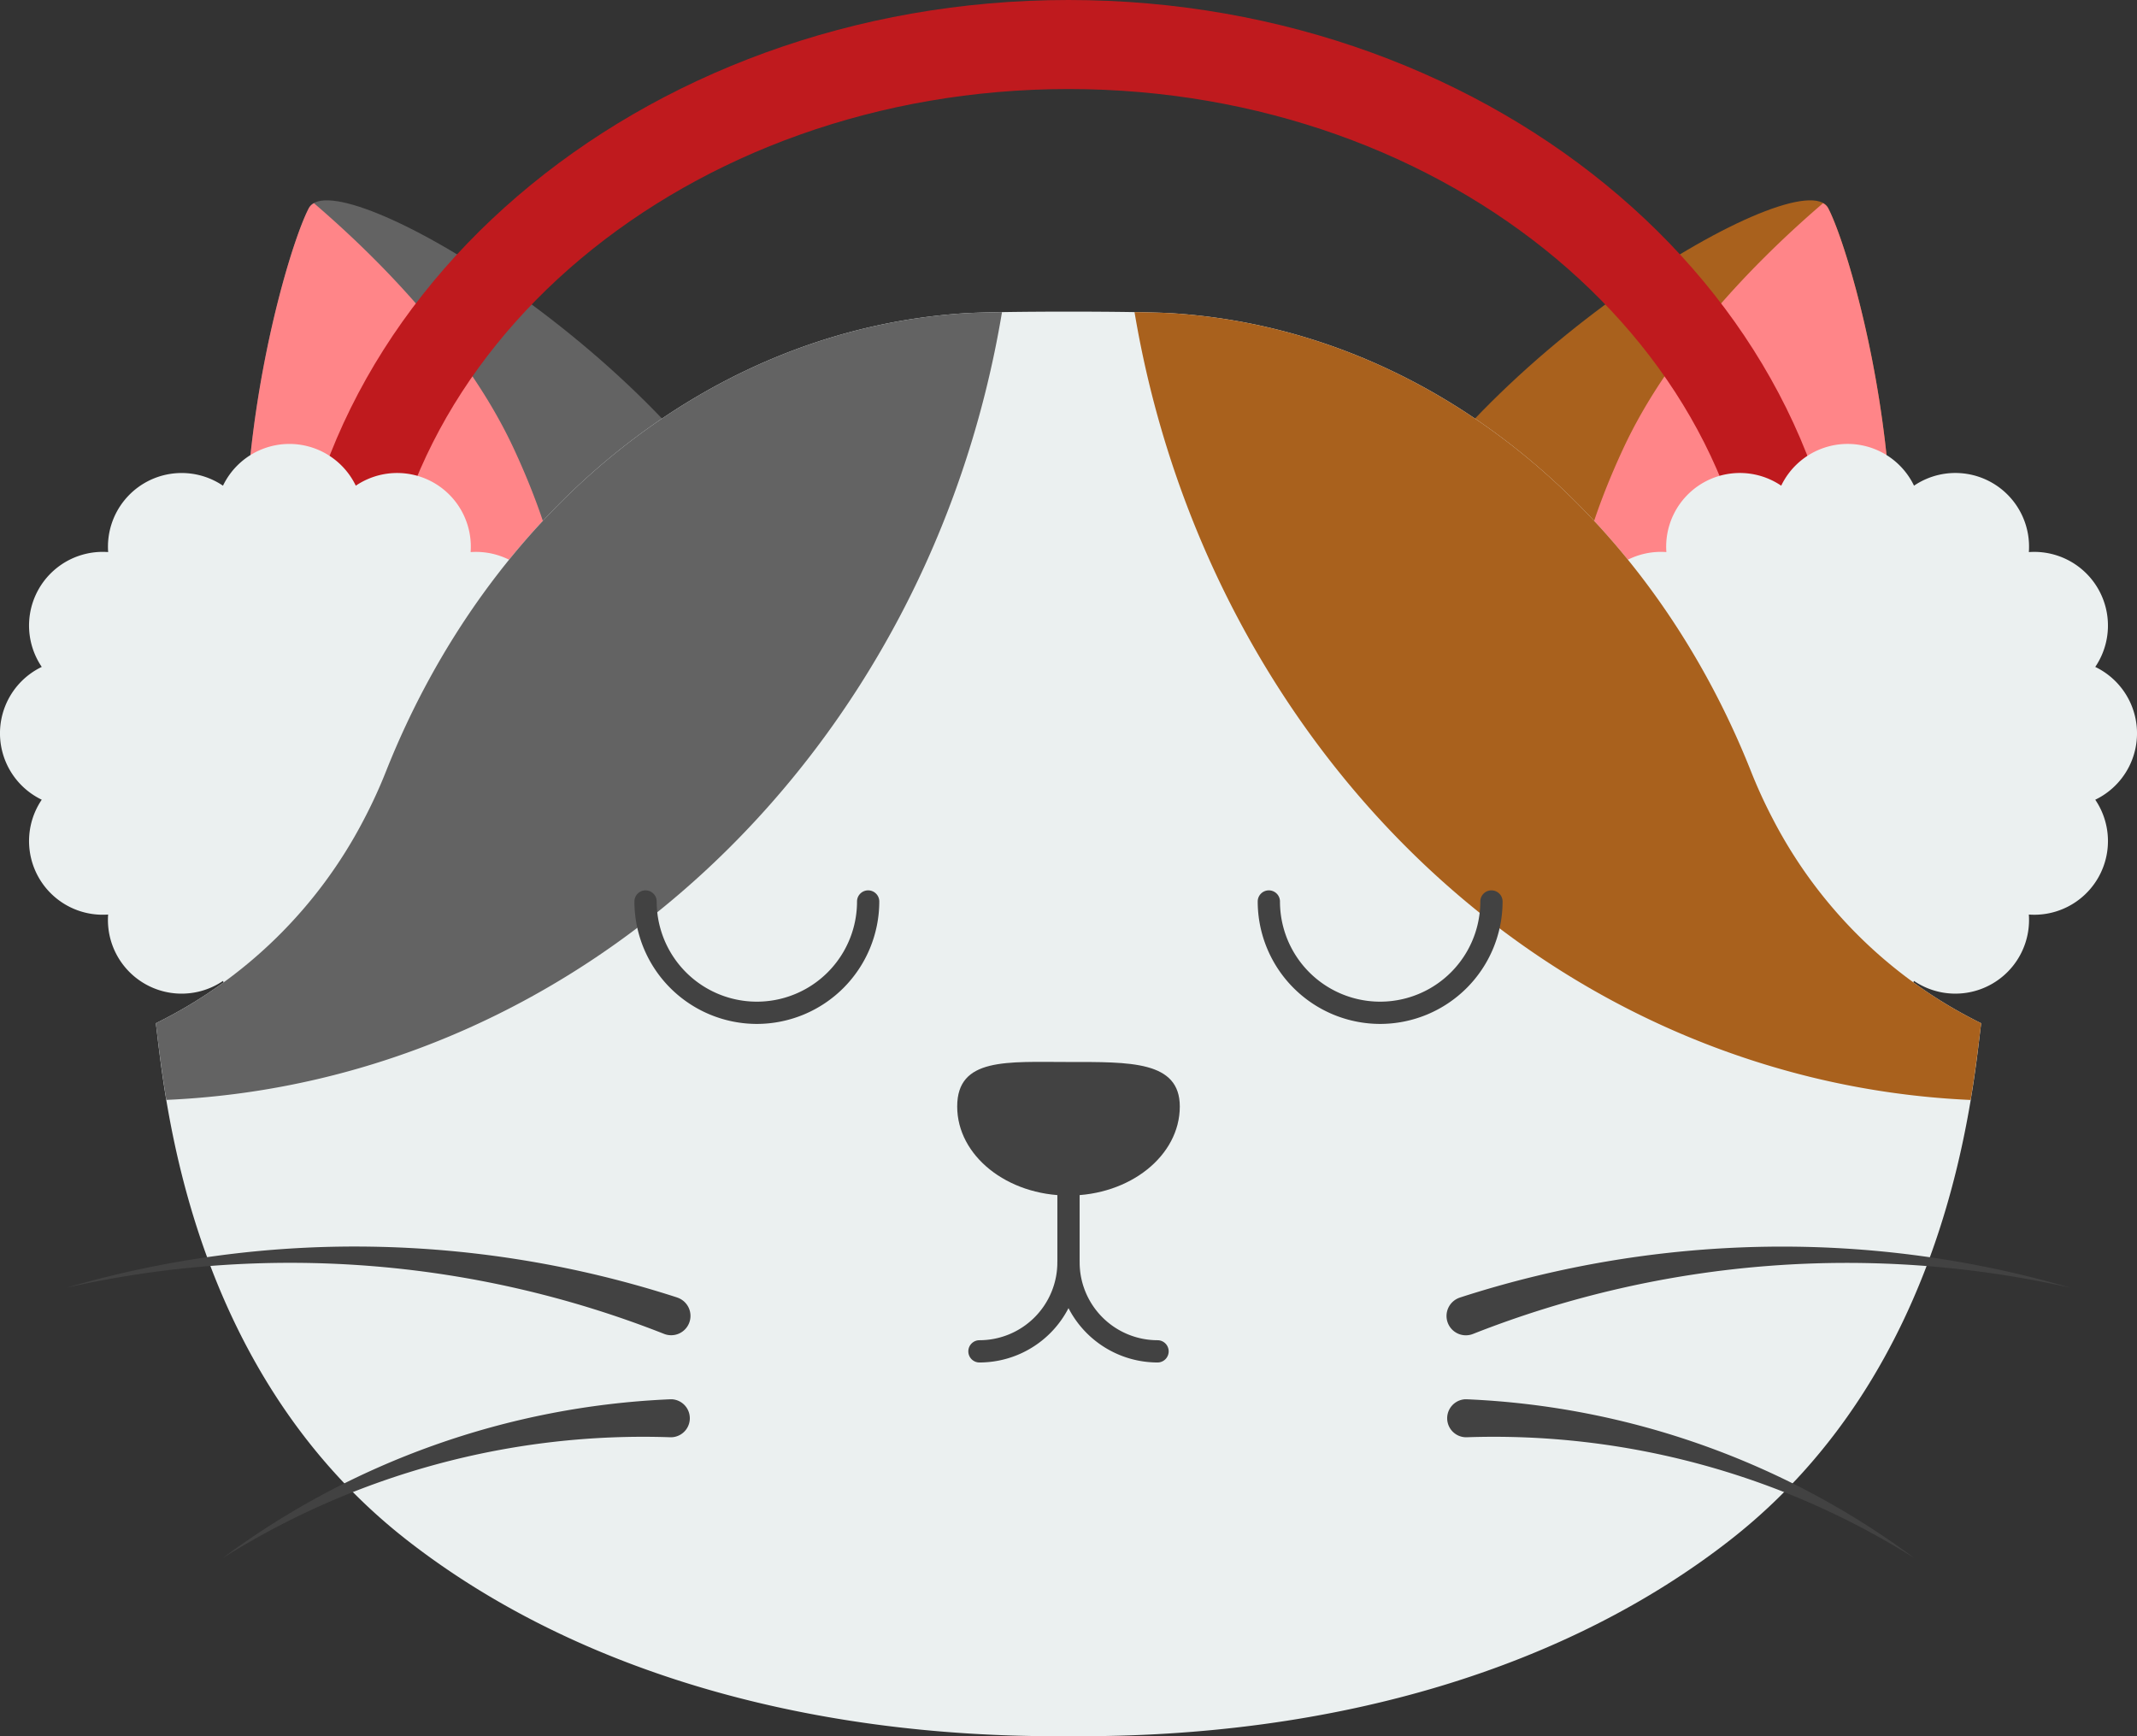 <svg xmlns="http://www.w3.org/2000/svg" width="144" height="117" viewBox="0 0 144 117"><rect x="0" y="0" width="144" height="117" fill="#333333" stroke="none"/><defs><style>.cls-1{fill:#636363;}.cls-2{fill:#ff8588;}.cls-3{fill:#a9611d;}.cls-4{fill:#bf1a1e;}.cls-5{fill:#ebf0f0;}.cls-6{fill:#424242;}</style></defs><g id="Layer_2" data-name="Layer 2"><g id="Layer_1-2" data-name="Layer 1"><path class="cls-1" d="M19.721,54.244C26.724,69.26,37.168,72.589,46.178,68.388s13.173-14.342,6.171-29.359-29.76-28.327-31.528-25.02S12.719,39.227,19.721,54.244Z"/><path class="cls-2" d="M19.721,54.243a39.788,39.788,0,0,0,4.469,7.485,17.328,17.328,0,0,0,4.6-1.409c9.01-4.201,13.061-14.582,5.81-30.131-2.818-6.043-8.027-11.847-13.444-16.494a.823.823,0,0,0-.336.315C19.053,17.316,12.719,39.227,19.721,54.243Z"/><path class="cls-3" d="M124.279,54.244C117.276,69.26,106.832,72.589,97.822,68.388S84.649,54.045,91.651,39.029s29.76-28.327,31.528-25.02S131.281,39.227,124.279,54.244Z"/><path class="cls-2" d="M124.279,54.243a39.788,39.788,0,0,1-4.469,7.485,17.328,17.328,0,0,1-4.6-1.409c-9.01-4.201-13.061-14.582-5.81-30.131,2.818-6.043,8.027-11.847,13.444-16.494a.823.823,0,0,1,.336.315C124.947,17.316,131.281,39.227,124.279,54.243Z"/><path class="cls-4" d="M124.5,45h-6C118.5,23.495,97.64,6,72,6S25.5,23.495,25.5,45h-6C19.5,20.187,43.052,0,72,0S124.5,20.187,124.5,45Z"/><path class="cls-5" d="M141.203,53.884l-.016.008.001.001A4.965,4.965,0,0,1,136.716,61.63l-.004,0,0,.003a4.965,4.965,0,0,1-7.738,4.471h0l-.008.016a4.965,4.965,0,0,1-8.934,0l-.008-.016-.001.001a4.965,4.965,0,0,1-7.737-4.472l0-.004-.003,0a4.965,4.965,0,0,1-4.471-7.738h0l-.016-.008a4.965,4.965,0,0,1,0-8.934l.016-.008-.001-.001a4.965,4.965,0,0,1,4.472-7.737l.004,0,0-.003a4.965,4.965,0,0,1,7.738-4.471h0l.008-.016a4.965,4.965,0,0,1,8.934,0l.008.016.001-.001a4.965,4.965,0,0,1,7.737,4.472l0,.004.003,0a4.965,4.965,0,0,1,4.471,7.738h0l.016.008A4.965,4.965,0,0,1,141.203,53.884Z"/><path class="cls-5" d="M36.203,53.884l-.016.008.001.001A4.965,4.965,0,0,1,31.716,61.63l-.004,0,0,.003a4.965,4.965,0,0,1-7.738,4.471h0l-.008.016a4.965,4.965,0,0,1-8.934,0l-.008-.016-.001.001a4.965,4.965,0,0,1-7.737-4.472l0-.004-.003,0A4.965,4.965,0,0,1,2.813,53.891h0l-.016-.008a4.965,4.965,0,0,1,0-8.934l.016-.008-.001-.001A4.965,4.965,0,0,1,7.284,37.203l.004,0,0-.003A4.965,4.965,0,0,1,15.025,32.73h0l.008-.016a4.965,4.965,0,0,1,8.934,0l.008.016.001-.001a4.965,4.965,0,0,1,7.737,4.472l0,.004.003,0a4.965,4.965,0,0,1,4.471,7.738h0l.016.008A4.965,4.965,0,0,1,36.203,53.884Z"/><path class="cls-5" d="M119.446,55.16a33.461,33.461,0,0,1-1.455-3.176c-6.87-17.328-21.557-29.726-38.94-30.871-2.299-.151-11.803-.151-14.102,0C47.566,22.258,32.88,34.657,26.009,51.984a33.461,33.461,0,0,1-1.455,3.176A31.445,31.445,0,0,1,10.5,68.955c.612,4.841,2.144,23.285,16.918,34.826,10.857,8.481,26.325,13.36,44.582,13.216,18.258.145,33.725-4.734,44.582-13.216C131.356,92.24,132.888,73.796,133.5,68.955A31.445,31.445,0,0,1,119.446,55.16Z"/><path class="cls-6" d="M66,91.815a.75.75,0,0,1,0-1.5,5.256,5.256,0,0,0,5.25-5.25.75.75,0,0,1,1.5,0A6.757,6.757,0,0,1,66,91.815Z"/><path class="cls-6" d="M78,91.815a6.757,6.757,0,0,1-6.75-6.75.75.75,0,0,1,1.5,0,5.256,5.256,0,0,0,5.25,5.25.75.75,0,0,1,0,1.5Z"/><path class="cls-6" d="M72,87.315a.75.75,0,0,1-.75-.75v-9a.75.75,0,0,1,1.5,0v9A.75.75,0,0,1,72,87.315Z"/><path class="cls-6" d="M64.5,74.565c0,3.314,3.358,6,7.5,6s7.5-2.686,7.5-6c0-3.082-3.358-3-7.5-3S64.5,71.251,64.5,74.565Z"/><path class="cls-1" d="M67.519,21.033c-1.118.019-2.04.045-2.57.08C47.566,22.258,32.88,34.657,26.009,51.984a33.461,33.461,0,0,1-1.455,3.176A31.445,31.445,0,0,1,10.5,68.955c.139,1.096.334,2.913.71,5.165C39.456,72.874,62.632,50.401,67.519,21.033Z"/><path class="cls-3" d="M119.446,55.16a33.461,33.461,0,0,1-1.455-3.176c-6.87-17.328-21.557-29.726-38.94-30.871-.535-.035-1.469-.062-2.602-.081,4.149,24.721,21.472,45.604,45.526,51.538a55.699,55.699,0,0,0,10.814,1.554c.376-2.254.572-4.073.711-5.17A31.445,31.445,0,0,1,119.446,55.16Z"/><path class="cls-6" d="M93,69a8.259,8.259,0,0,1-8.25-8.25.75.75,0,0,1,1.5,0,6.75,6.75,0,0,0,13.5,0,.75.75,0,0,1,1.5,0A8.259,8.259,0,0,1,93,69Z"/><path class="cls-6" d="M51,69a8.259,8.259,0,0,1-8.25-8.25.75.75,0,0,1,1.5,0,6.75,6.75,0,0,0,13.5,0,.75.75,0,0,1,1.5,0A8.259,8.259,0,0,1,51,69Z"/><path class="cls-6" d="M45.596,87.424A70.537,70.537,0,0,0,25,84.01,69.371,69.371,0,0,0,4.5,86.771a68.645,68.645,0,0,1,40.22,3.106,1.303,1.303,0,1,0,.955-2.424C45.65,87.443,45.621,87.433,45.596,87.424Z"/><path class="cls-6" d="M45.157,94.295A54.465,54.465,0,0,0,15,105a53.183,53.183,0,0,1,30.172-8.146,1.281,1.281,0,0,0,.095-2.56c-.034-.001-.067-.001-.1,0Z"/><path class="cls-6" d="M98.404,87.43A70.534,70.534,0,0,1,119,84.015a69.367,69.367,0,0,1,20.5,2.761,68.647,68.647,0,0,0-40.219,3.106,1.303,1.303,0,1,1-.955-2.424C98.35,87.448,98.379,87.438,98.404,87.43Z"/><path class="cls-6" d="M98.843,94.295A54.465,54.465,0,0,1,129,105a53.183,53.183,0,0,0-30.172-8.146,1.281,1.281,0,0,1-.095-2.56c.034-.001.067-.001.1,0Z"/></g></g></svg>